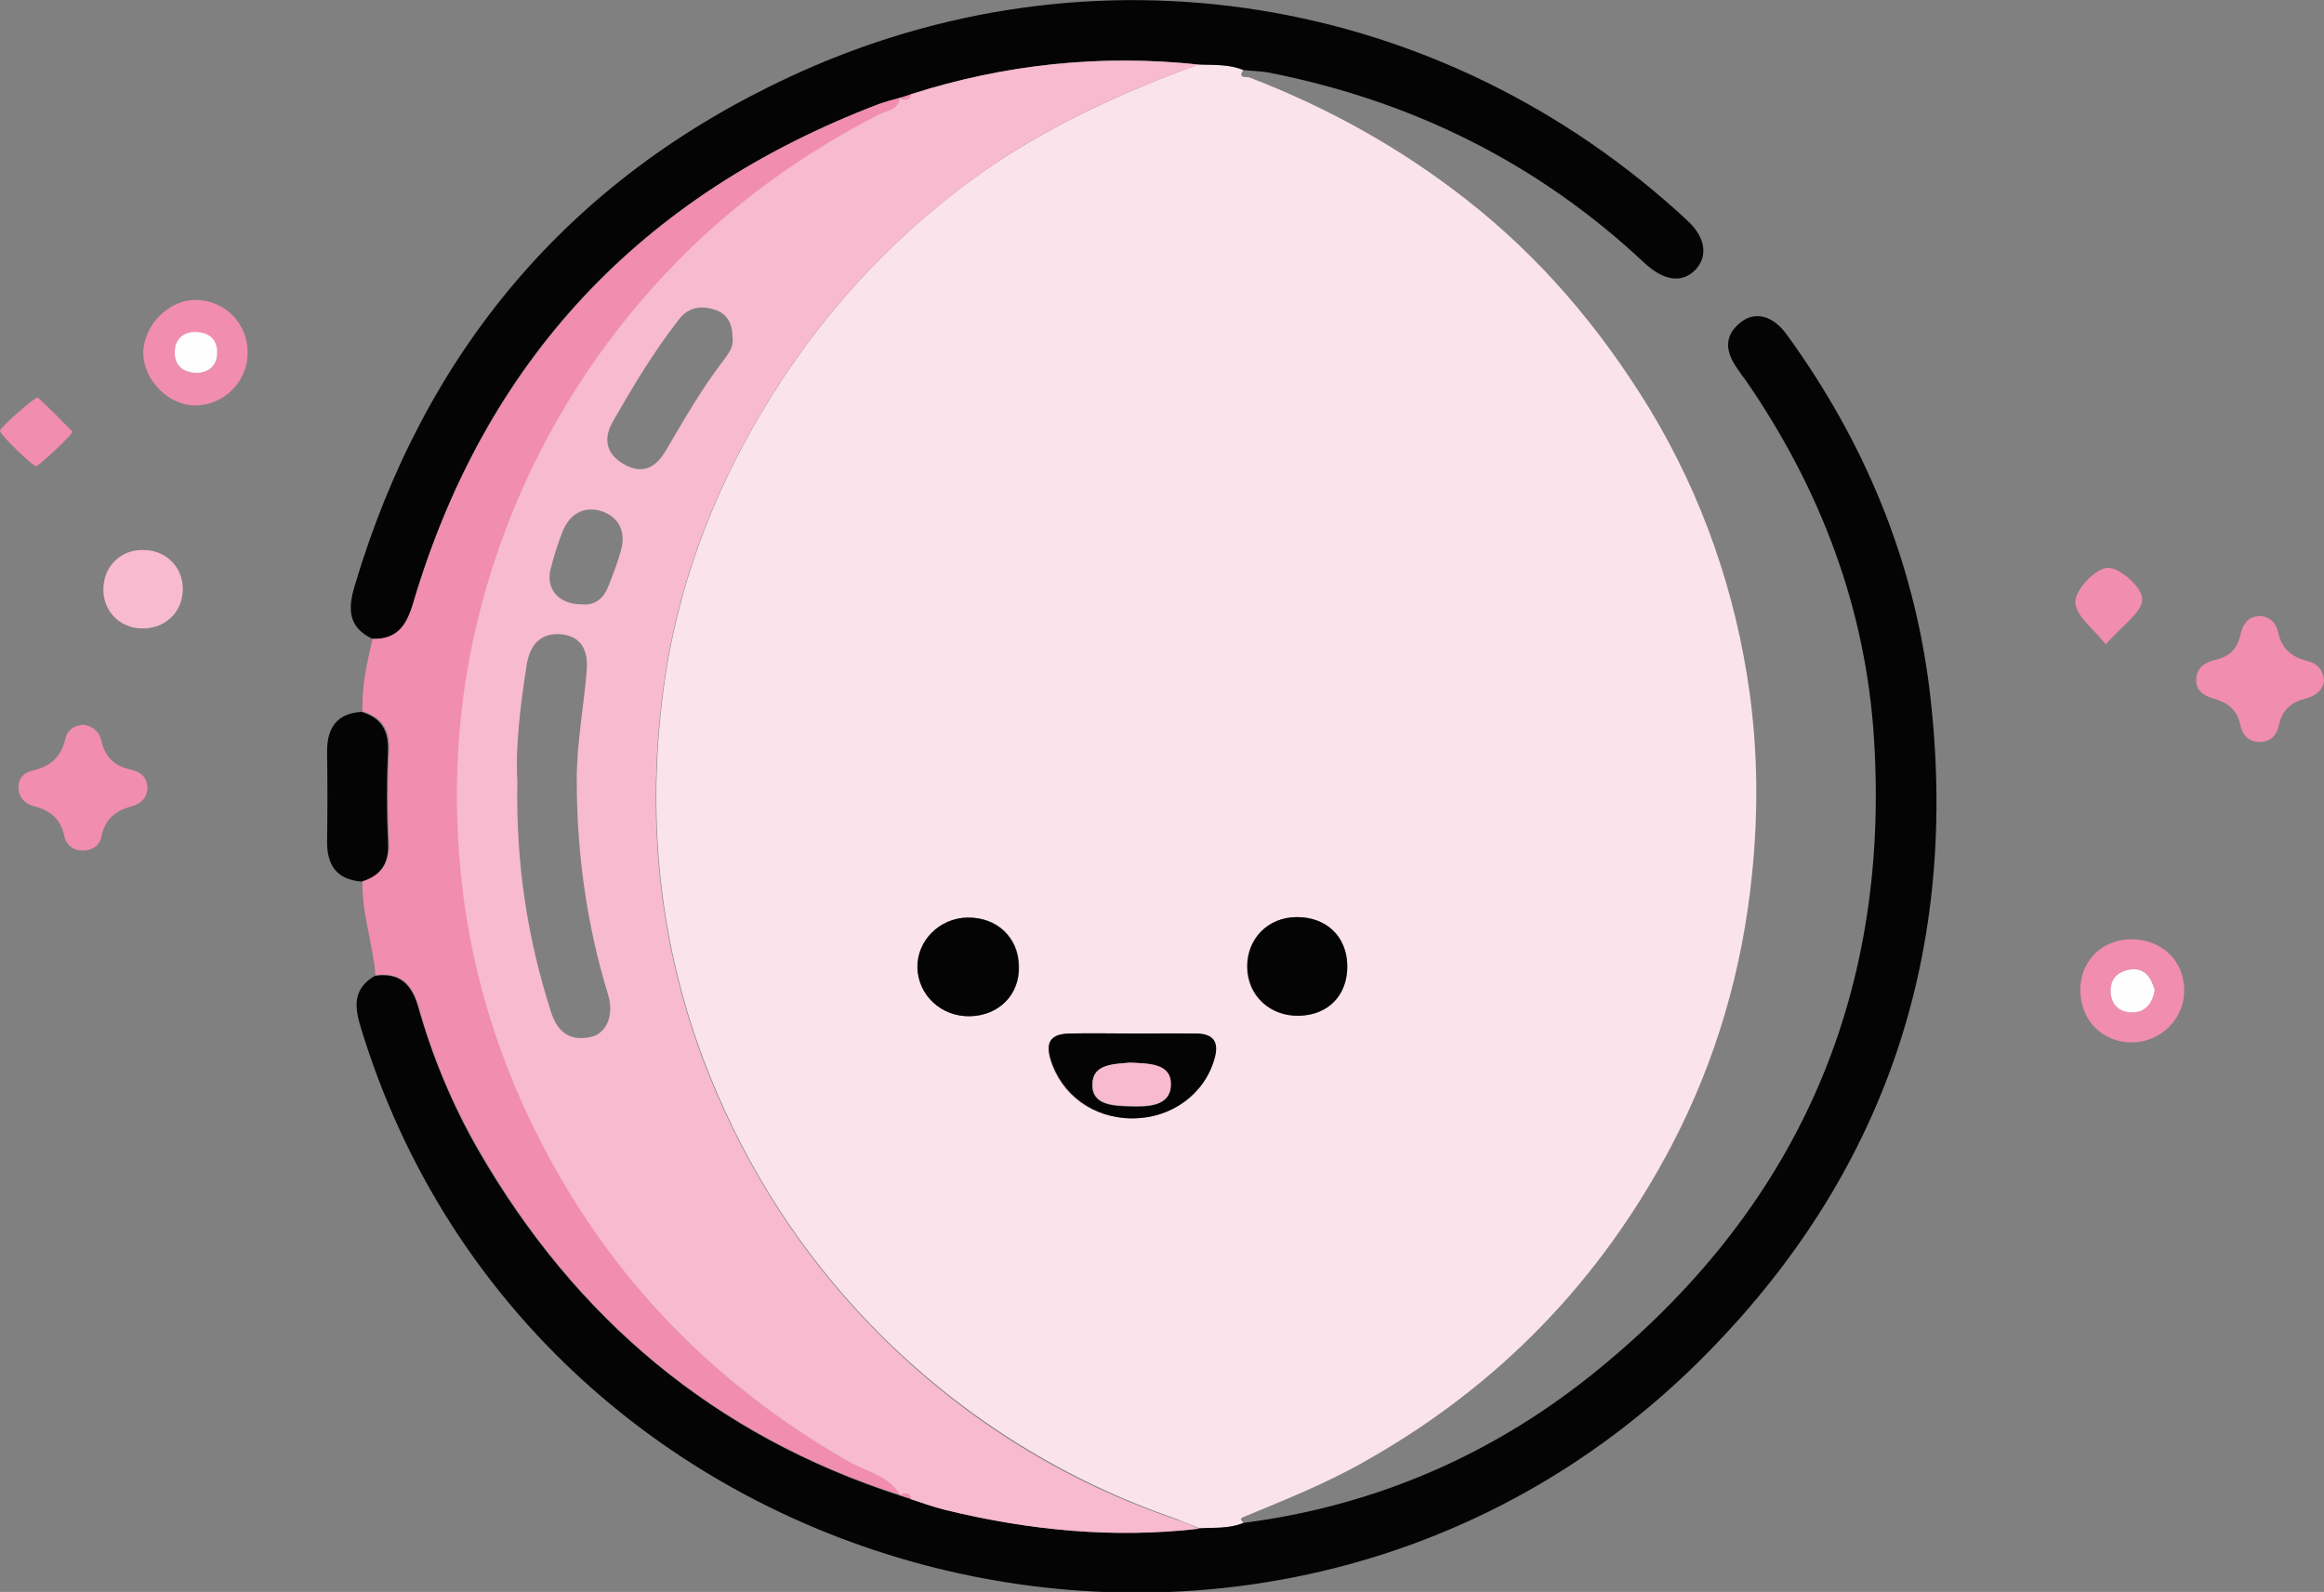 <svg width="54" height="37" viewBox="0 0 54 37" fill="none"
  xmlns="http://www.w3.org/2000/svg">
  <rect x="0" y="0" width="54" height="37" fill="#808080" stroke="none"/>
  <g clip-path="url(#clip0)">
    <path d="M28.891 1.628C28.741 1.835 28.973 1.777 29.031 1.8C30.852 2.5 32.546 3.44 34.078 4.644C35.807 5.997 37.187 7.636 38.325 9.494C39.566 11.546 40.332 13.77 40.657 16.121C40.842 17.497 40.854 18.873 40.715 20.271C40.494 22.519 39.879 24.64 38.835 26.635C37.187 29.765 34.82 32.219 31.699 33.973C30.794 34.489 29.831 34.867 28.868 35.269C28.857 35.269 28.833 35.303 28.833 35.303C28.845 35.337 28.868 35.361 28.891 35.395C28.567 35.532 28.218 35.51 27.87 35.521C27.696 35.452 27.511 35.372 27.337 35.303C24.749 34.409 22.475 32.998 20.537 31.095C18.89 29.467 17.602 27.575 16.685 25.454C15.362 22.416 14.991 19.251 15.42 16.006C15.722 13.748 16.499 11.615 17.671 9.631C18.948 7.464 20.595 5.63 22.637 4.139C24.239 2.981 26.014 2.167 27.87 1.491C28.218 1.514 28.567 1.491 28.891 1.628ZM26.339 24.021C25.84 24.021 25.341 24.009 24.83 24.021C24.436 24.032 24.285 24.204 24.401 24.617C24.645 25.443 25.387 25.993 26.304 25.993C27.209 25.993 27.975 25.431 28.207 24.617C28.323 24.227 28.195 24.021 27.777 24.021C27.302 24.009 26.814 24.021 26.339 24.021ZM22.533 23.619C23.206 23.608 23.693 23.115 23.682 22.45C23.67 21.785 23.171 21.315 22.486 21.326C21.837 21.338 21.303 21.865 21.326 22.496C21.338 23.127 21.883 23.631 22.533 23.619ZM31.305 22.439C31.293 21.762 30.817 21.303 30.121 21.315C29.448 21.326 28.961 21.831 28.973 22.484C28.984 23.138 29.495 23.619 30.168 23.608C30.864 23.597 31.316 23.138 31.305 22.439Z" fill="#FBE3EB"/>
    <path d="M27.87 35.521C28.218 35.498 28.566 35.532 28.891 35.395C31.908 35.005 34.612 33.847 36.967 31.966C41.713 28.171 43.917 23.218 43.546 17.199C43.36 14.149 42.304 11.363 40.564 8.84C40.494 8.748 40.425 8.657 40.367 8.565C40.1 8.187 40.042 7.82 40.436 7.499C40.773 7.223 41.19 7.327 41.515 7.774C43.314 10.25 44.462 13.002 44.834 16.029C45.565 22.072 43.824 27.334 39.473 31.645C29.541 41.483 12.404 37.172 8.377 23.86C8.227 23.367 8.215 22.966 8.714 22.679C9.282 22.599 9.561 22.874 9.712 23.39C10.048 24.571 10.512 25.695 11.127 26.761C13.378 30.648 16.592 33.365 20.92 34.764C21.001 34.787 21.083 34.822 21.175 34.844C21.442 34.925 21.721 35.028 21.988 35.097C23.925 35.567 25.886 35.762 27.87 35.521Z" fill="#050404"/>
    <path d="M28.891 1.628C28.567 1.491 28.218 1.513 27.87 1.502C25.584 1.25 23.357 1.491 21.175 2.19C21.094 2.213 21.013 2.247 20.92 2.27C20.758 2.316 20.584 2.362 20.421 2.419C14.875 4.529 11.255 8.393 9.596 14.034C9.445 14.539 9.224 14.86 8.656 14.848C8.064 14.573 8.087 14.114 8.25 13.587C9.863 8.187 13.193 4.185 18.344 1.789C25.387 -1.502 33.509 -0.161 39.195 5.114C39.624 5.504 39.694 5.939 39.404 6.26C39.09 6.593 38.661 6.535 38.197 6.1C35.725 3.784 32.801 2.339 29.471 1.685C29.286 1.651 29.089 1.651 28.891 1.628Z" fill="#050404"/>
    <path d="M8.656 14.848C9.224 14.871 9.445 14.539 9.596 14.034C11.266 8.404 14.886 4.529 20.421 2.419C20.584 2.362 20.746 2.316 20.92 2.27C20.885 2.568 20.595 2.568 20.41 2.672C18.831 3.497 17.381 4.495 16.105 5.721C14.422 7.35 13.088 9.219 12.148 11.363C10.86 14.275 10.396 17.29 10.733 20.444C10.999 22.886 11.754 25.156 12.984 27.288C14.608 30.121 16.859 32.334 19.713 33.962C20.131 34.202 20.665 34.283 20.932 34.753C16.604 33.365 13.378 30.637 11.139 26.75C10.524 25.683 10.048 24.56 9.723 23.379C9.572 22.863 9.294 22.588 8.725 22.668C8.667 21.934 8.4 21.223 8.424 20.478C8.865 20.34 9.05 20.065 9.039 19.584C9.004 18.861 9.004 18.15 9.039 17.428C9.062 16.958 8.876 16.671 8.424 16.534C8.4 15.96 8.528 15.399 8.656 14.848Z" fill="#F18DAF"/>
    <path d="M8.4 16.545C8.853 16.683 9.027 16.969 9.015 17.439C8.981 18.162 8.981 18.873 9.015 19.595C9.039 20.065 8.853 20.352 8.4 20.489C7.832 20.443 7.6 20.122 7.6 19.572C7.611 18.873 7.611 18.162 7.6 17.462C7.6 16.912 7.832 16.579 8.4 16.545Z" fill="#050404"/>
    <path d="M1.938 16.843C2.17 16.878 2.309 17.015 2.355 17.21C2.437 17.588 2.657 17.806 3.04 17.887C3.237 17.932 3.4 18.036 3.423 18.265C3.446 18.506 3.295 18.678 3.075 18.735C2.692 18.838 2.437 19.033 2.355 19.446C2.321 19.641 2.158 19.767 1.926 19.767C1.694 19.767 1.543 19.641 1.497 19.446C1.416 19.033 1.16 18.827 0.777 18.735C0.58 18.678 0.441 18.54 0.429 18.322C0.418 18.093 0.557 17.955 0.754 17.91C1.184 17.818 1.427 17.577 1.52 17.164C1.566 16.958 1.741 16.855 1.938 16.843Z" fill="#F18DAF"/>
    <path d="M54 15.823C53.965 16.064 53.791 16.178 53.571 16.236C53.246 16.316 53.025 16.499 52.956 16.843C52.909 17.061 52.782 17.233 52.526 17.244C52.248 17.256 52.097 17.073 52.051 16.832C51.981 16.488 51.749 16.327 51.436 16.236C51.215 16.178 51.029 16.052 51.029 15.811C51.029 15.536 51.215 15.399 51.459 15.341C51.807 15.261 51.993 15.078 52.062 14.733C52.109 14.516 52.236 14.332 52.48 14.321C52.724 14.309 52.886 14.47 52.932 14.688C53.014 15.078 53.246 15.272 53.617 15.364C53.861 15.421 53.988 15.594 54 15.823Z" fill="#F18DAF"/>
    <path d="M5.755 8.198C5.755 8.863 5.221 9.402 4.56 9.425C3.933 9.436 3.342 8.852 3.33 8.221C3.318 7.567 3.933 6.948 4.572 6.971C5.244 6.994 5.755 7.522 5.755 8.198ZM4.595 8.668C4.862 8.645 5.059 8.496 5.047 8.175C5.036 7.888 4.85 7.728 4.56 7.728C4.223 7.716 4.049 7.923 4.061 8.221C4.073 8.473 4.235 8.668 4.595 8.668Z" fill="#F18DAF"/>
    <path d="M48.338 23C48.338 22.324 48.86 21.819 49.545 21.831C50.241 21.842 50.751 22.335 50.751 23.012C50.763 23.665 50.218 24.216 49.556 24.227C48.86 24.239 48.338 23.723 48.338 23ZM50.067 23.012C49.986 22.725 49.846 22.496 49.51 22.53C49.197 22.565 49.034 22.76 49.046 23.081C49.069 23.39 49.289 23.528 49.556 23.528C49.846 23.516 50.02 23.299 50.067 23.012Z" fill="#F18DAF"/>
    <path d="M3.295 14.607C2.773 14.596 2.39 14.195 2.402 13.679C2.413 13.14 2.831 12.75 3.377 12.784C3.899 12.807 4.27 13.22 4.247 13.736C4.224 14.252 3.817 14.619 3.295 14.607Z" fill="#F7BACF"/>
    <path d="M0.836 10.835C0.743 10.824 -0.011 10.09 0 10.01C0.012 9.929 0.836 9.196 0.882 9.241C1.16 9.494 1.427 9.769 1.683 10.033C1.717 10.067 0.905 10.835 0.836 10.835Z" fill="#F18DAF"/>
    <path d="M48.929 14.974C48.651 14.619 48.222 14.309 48.222 13.988C48.222 13.702 48.686 13.209 48.976 13.197C49.243 13.186 49.776 13.644 49.776 13.919C49.8 14.206 49.336 14.516 48.929 14.974Z" fill="#F18DAF"/>
    <path d="M20.92 34.753C20.653 34.294 20.119 34.202 19.702 33.962C16.847 32.322 14.597 30.121 12.972 27.288C11.754 25.156 10.988 22.897 10.721 20.444C10.385 17.29 10.849 14.275 12.137 11.363C13.088 9.218 14.411 7.35 16.093 5.721C17.37 4.495 18.82 3.486 20.398 2.672C20.584 2.568 20.874 2.568 20.908 2.27C21.024 2.339 21.117 2.339 21.164 2.19C23.345 1.491 25.584 1.261 27.859 1.502C26.002 2.167 24.227 2.981 22.626 4.151C20.584 5.641 18.936 7.476 17.66 9.643C16.488 11.626 15.71 13.748 15.409 16.018C14.979 19.262 15.351 22.427 16.673 25.465C17.602 27.598 18.878 29.479 20.526 31.107C22.463 33.021 24.737 34.432 27.325 35.315C27.511 35.372 27.684 35.452 27.859 35.532C25.875 35.762 23.914 35.567 21.976 35.097C21.697 35.028 21.431 34.936 21.164 34.844C21.129 34.695 21.036 34.684 20.92 34.753ZM12.021 18.162C11.986 20.111 12.264 21.842 12.81 23.539C12.96 23.998 13.251 24.204 13.726 24.101C14.098 24.021 14.272 23.585 14.132 23.127C13.633 21.498 13.401 19.824 13.401 18.127C13.401 17.267 13.564 16.43 13.633 15.582C13.668 15.146 13.529 14.802 13.065 14.745C12.589 14.688 12.322 14.963 12.241 15.433C12.09 16.396 11.974 17.348 12.021 18.162ZM17.021 7.854C17.021 7.533 16.905 7.292 16.615 7.201C16.302 7.097 16 7.132 15.78 7.418C15.188 8.175 14.701 8.989 14.225 9.826C13.982 10.273 14.144 10.617 14.562 10.824C14.968 11.019 15.246 10.847 15.467 10.48C15.884 9.769 16.291 9.058 16.789 8.404C16.917 8.232 17.056 8.06 17.021 7.854ZM13.517 14.046C13.796 14.08 14.016 13.931 14.132 13.633C14.248 13.346 14.353 13.071 14.434 12.773C14.538 12.372 14.399 12.039 14.005 11.89C13.61 11.752 13.274 11.913 13.1 12.291C12.972 12.589 12.879 12.899 12.798 13.209C12.67 13.679 12.972 14.046 13.517 14.046Z" fill="#F7BACF"/>
    <path d="M26.339 24.021C26.826 24.021 27.302 24.021 27.789 24.021C28.207 24.021 28.334 24.227 28.218 24.617C27.986 25.431 27.221 25.993 26.316 25.993C25.41 25.993 24.668 25.442 24.413 24.617C24.285 24.204 24.436 24.032 24.842 24.021C25.329 24.009 25.828 24.021 26.339 24.021ZM26.257 24.697C25.898 24.732 25.399 24.72 25.376 25.202C25.364 25.695 25.875 25.706 26.246 25.718C26.652 25.729 27.186 25.729 27.197 25.225C27.221 24.697 26.687 24.72 26.257 24.697Z" fill="#050404"/>
    <path d="M22.533 23.619C21.872 23.631 21.338 23.138 21.315 22.496C21.303 21.865 21.825 21.338 22.475 21.326C23.16 21.315 23.658 21.785 23.67 22.45C23.705 23.104 23.218 23.608 22.533 23.619Z" fill="#050404"/>
    <path d="M31.305 22.439C31.316 23.126 30.864 23.596 30.179 23.608C29.506 23.619 28.996 23.138 28.984 22.484C28.973 21.819 29.46 21.315 30.133 21.315C30.817 21.315 31.293 21.762 31.305 22.439Z" fill="#050404"/>
    <path d="M20.92 34.753C21.036 34.684 21.129 34.684 21.175 34.833C21.094 34.81 21.013 34.787 20.92 34.753Z" fill="#F18DAF"/>
    <path d="M21.175 2.19C21.129 2.339 21.036 2.339 20.92 2.27C21.013 2.247 21.094 2.213 21.175 2.19Z" fill="#F18DAF"/>
    <path d="M4.595 8.668C4.235 8.668 4.061 8.473 4.061 8.209C4.049 7.923 4.224 7.705 4.56 7.716C4.85 7.728 5.036 7.877 5.047 8.164C5.059 8.496 4.862 8.645 4.595 8.668Z" fill="#FEFEFE"/>
    <path d="M50.067 23.012C50.02 23.298 49.858 23.528 49.556 23.528C49.289 23.539 49.069 23.39 49.045 23.081C49.022 22.759 49.196 22.576 49.51 22.53C49.846 22.496 49.985 22.725 50.067 23.012Z" fill="#FEFEFE"/>
    <path d="M26.258 24.697C26.687 24.72 27.221 24.709 27.209 25.213C27.197 25.718 26.664 25.718 26.258 25.706C25.875 25.695 25.364 25.683 25.387 25.19C25.387 24.72 25.898 24.732 26.258 24.697Z" fill="#F7BACF"/>
  </g>
  <defs>
    <clipPath id="clip0">
      <rect width="54" height="37" fill="white"/>
    </clipPath>
  </defs>
</svg>
